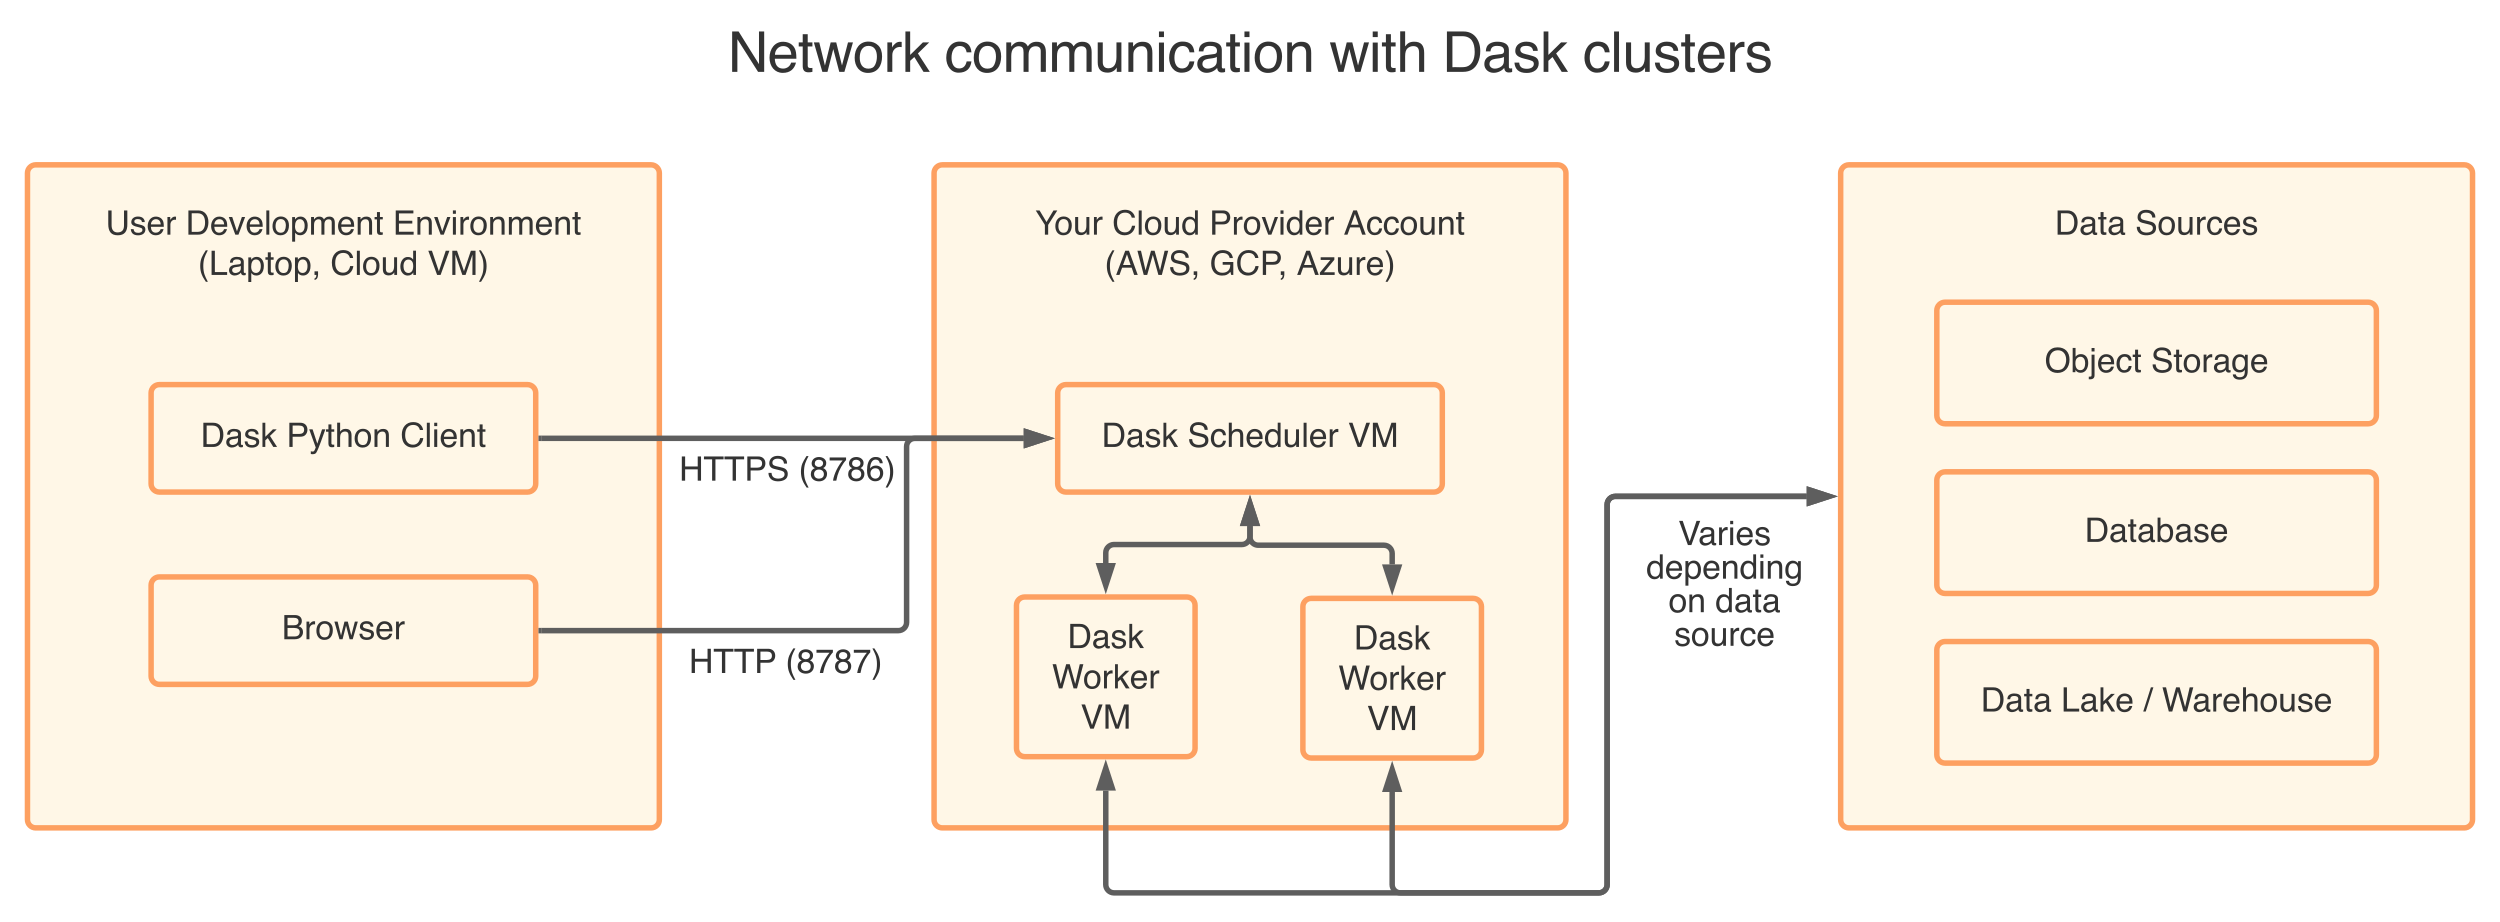 <svg xmlns="http://www.w3.org/2000/svg" xmlns:xlink="http://www.w3.org/1999/xlink" xmlns:lucid="lucid" width="1820" height="671"><g transform="translate(-1780 1280)" lucid:page-tab-id="0_0"><path d="M1696-1296h3456V64H1696z" fill="#fff"/><path d="M1800-1154c0-3.3 2.7-6 6-6h448c3.3 0 6 2.7 6 6v470.7c0 3.3-2.7 6-6 6h-448c-3.3 0-6-2.7-6-6z" stroke="#fda061" stroke-width="4" fill="#fff7e7"/><use xlink:href="#a" transform="matrix(1,0,0,1,1832,-1128) translate(24.776 18.823)"/><use xlink:href="#b" transform="matrix(1,0,0,1,1832,-1128) translate(83.178 18.823)"/><use xlink:href="#c" transform="matrix(1,0,0,1,1832,-1128) translate(233.998 18.823)"/><use xlink:href="#d" transform="matrix(1,0,0,1,1832,-1128) translate(92.022 48.156)"/><use xlink:href="#e" transform="matrix(1,0,0,1,1832,-1128) translate(188.511 48.156)"/><use xlink:href="#f" transform="matrix(1,0,0,1,1832,-1128) translate(259.171 48.156)"/><path d="M2460-1154c0-3.3 2.7-6 6-6h448c3.3 0 6 2.7 6 6v470.7c0 3.3-2.7 6-6 6h-448c-3.3 0-6-2.7-6-6z" stroke="#fda061" stroke-width="4" fill="#fff7e7"/><use xlink:href="#g" transform="matrix(1,0,0,1,2492,-1128) translate(41.51 18.823)"/><use xlink:href="#e" transform="matrix(1,0,0,1,2492,-1128) translate(97.692 18.823)"/><use xlink:href="#h" transform="matrix(1,0,0,1,2492,-1128) translate(168.352 18.823)"/><use xlink:href="#i" transform="matrix(1,0,0,1,2492,-1128) translate(266.165 18.823)"/><use xlink:href="#j" transform="matrix(1,0,0,1,2492,-1128) translate(92.046 48.156)"/><use xlink:href="#k" transform="matrix(1,0,0,1,2492,-1128) translate(168.554 48.156)"/><use xlink:href="#l" transform="matrix(1,0,0,1,2492,-1128) translate(231.957 48.156)"/><path d="M1890-994c0-3.3 2.7-6 6-6h268c3.3 0 6 2.7 6 6v66.22c0 3.3-2.7 6-6 6h-268c-3.3 0-6-2.7-6-6z" stroke="#fda061" stroke-width="4" fill="#fff7e7"/><use xlink:href="#m" transform="matrix(1,0,0,1,1895,-995) translate(31.063 40.385)"/><use xlink:href="#n" transform="matrix(1,0,0,1,1895,-995) translate(93.547 40.385)"/><use xlink:href="#o" transform="matrix(1,0,0,1,1895,-995) translate(176.441 40.385)"/><path d="M1890-854c0-3.3 2.7-6 6-6h268c3.3 0 6 2.7 6 6v66.22c0 3.3-2.7 6-6 6h-268c-3.3 0-6-2.7-6-6z" stroke="#fda061" stroke-width="4" fill="#fff7e7"/><use xlink:href="#p" transform="matrix(1,0,0,1,1895,-855) translate(90.175 40.385)"/><path d="M2550-994c0-3.3 2.7-6 6-6h268c3.3 0 6 2.7 6 6v66.22c0 3.3-2.7 6-6 6h-268c-3.3 0-6-2.7-6-6z" stroke="#fda061" stroke-width="4" fill="#fff7e7"/><use xlink:href="#m" transform="matrix(1,0,0,1,2555,-995) translate(26.993 40.385)"/><use xlink:href="#q" transform="matrix(1,0,0,1,2555,-995) translate(89.477 40.385)"/><use xlink:href="#r" transform="matrix(1,0,0,1,2555,-995) translate(206.34 40.385)"/><path d="M2520-839.38c0-3.32 2.7-6 6-6h118c3.3 0 6 2.68 6 6v104.22c0 3.3-2.7 6-6 6h-118c-3.3 0-6-2.7-6-6z" stroke="#fda061" stroke-width="4" fill="#fff7e7"/><use xlink:href="#s" transform="matrix(1,0,0,1,2525,-840.383) translate(32.154 32.198)"/><use xlink:href="#t" transform="matrix(1,0,0,1,2525,-840.383) translate(20.833 61.531)"/><use xlink:href="#r" transform="matrix(1,0,0,1,2525,-840.383) translate(41.667 90.864)"/><path d="M2728.5-838.38c0-3.32 2.7-6 6-6h118c3.3 0 6 2.68 6 6v104.22c0 3.3-2.7 6-6 6h-118c-3.3 0-6-2.7-6-6z" stroke="#fda061" stroke-width="4" fill="#fff7e7"/><use xlink:href="#s" transform="matrix(1,0,0,1,2733.5,-839.383) translate(32.154 32.198)"/><use xlink:href="#t" transform="matrix(1,0,0,1,2733.5,-839.383) translate(20.833 61.531)"/><use xlink:href="#r" transform="matrix(1,0,0,1,2733.5,-839.383) translate(41.667 90.864)"/><path d="M2174-960.9h351.26" stroke="#5e5e5e" stroke-width="4" fill="none"/><path d="M2174.05-958.9H2172v-4h2.05" fill="#5e5e5e"/><path d="M2541.53-960.9l-14.27 4.65v-9.28z" stroke="#5e5e5e" stroke-width="4" fill="#5e5e5e"/><use xlink:href="#u" transform="matrix(1,0,0,1,2274.421,-956.89) translate(0.01 26.823)"/><use xlink:href="#v" transform="matrix(1,0,0,1,2274.421,-956.89) translate(86.926 26.823)"/><path d="M3120-1154c0-3.3 2.7-6 6-6h448c3.3 0 6 2.7 6 6v470.7c0 3.3-2.7 6-6 6h-448c-3.3 0-6-2.7-6-6z" stroke="#fda061" stroke-width="4" fill="#fff7e7"/><use xlink:href="#w" transform="matrix(1,0,0,1,3152,-1128) translate(123.951 18.823)"/><use xlink:href="#x" transform="matrix(1,0,0,1,3152,-1128) translate(182.376 18.823)"/><path d="M2690-897.04v7.46c0 3.3-2.7 6-6 6h-93c-3.3 0-6 2.7-6 6v7.46" stroke="#5e5e5e" stroke-width="4" fill="none"/><path d="M2690-913.3l4.64 14.26h-9.28zM2585-853.86l-4.64-14.26h9.28z" stroke="#5e5e5e" stroke-width="4" fill="#5e5e5e"/><path d="M2690-897.04v7.96c0 3.3 2.7 6 6 6h91.5c3.3 0 6 2.7 6 6v7.96" stroke="#5e5e5e" stroke-width="4" fill="none"/><path d="M2690-913.3l4.64 14.26h-9.28zM2793.5-852.86l-4.64-14.26h9.28z" stroke="#5e5e5e" stroke-width="4" fill="#5e5e5e"/><path d="M3190-1054c0-3.3 2.7-6 6-6h308c3.3 0 6 2.7 6 6v76.5c0 3.33-2.7 6-6 6h-308c-3.3 0-6-2.67-6-6z" stroke="#fda061" stroke-width="4" fill="#fff7e7"/><g><use xlink:href="#y" transform="matrix(1,0,0,1,3195,-1055) translate(73.473 45.979)"/><use xlink:href="#z" transform="matrix(1,0,0,1,3195,-1055) translate(150.912 45.979)"/></g><path d="M3190-930.5c0-3.3 2.7-6 6-6h308c3.3 0 6 2.7 6 6v76.53c0 3.3-2.7 6-6 6h-308c-3.3 0-6-2.7-6-6z" stroke="#fda061" stroke-width="4" fill="#fff7e7"/><g><use xlink:href="#A" transform="matrix(1,0,0,1,3195,-931.486) translate(102.68 45.979)"/></g><path d="M3190-806.97c0-3.32 2.7-6 6-6h308c3.3 0 6 2.68 6 6v76.5c0 3.33-2.7 6-6 6h-308c-3.3 0-6-2.67-6-6z" stroke="#fda061" stroke-width="4" fill="#fff7e7"/><g><use xlink:href="#w" transform="matrix(1,0,0,1,3195,-807.972) translate(27.043 45.979)"/><use xlink:href="#B" transform="matrix(1,0,0,1,3195,-807.972) translate(85.468 45.979)"/><use xlink:href="#C" transform="matrix(1,0,0,1,3195,-807.972) translate(145.266 45.979)"/><use xlink:href="#D" transform="matrix(1,0,0,1,3195,-807.972) translate(158.849 45.979)"/></g><path d="M2793.5-703.42V-636c0 3.3 2.7 6 6 6H2944c3.3 0 6-2.7 6-6v-276.65c0-3.32 2.7-6 6-6h139.26" stroke="#5e5e5e" stroke-width="4" fill="none"/><path d="M2793.5-719.7l4.64 14.28h-9.28zM3111.53-918.65l-14.27 4.63v-9.27z" stroke="#5e5e5e" stroke-width="4" fill="#5e5e5e"/><path d="M2585-704.42V-636c0 3.3 2.7 6 6 6h353c3.3 0 6-2.7 6-6v-276.65c0-3.32 2.7-6 6-6h139.26" stroke="#5e5e5e" stroke-width="4" fill="none"/><path d="M2585-720.7l4.64 14.28h-9.28zM3111.53-918.65l-14.27 4.63v-9.27z" stroke="#5e5e5e" stroke-width="4" fill="#5e5e5e"/><g><use xlink:href="#E" transform="matrix(1,0,0,1,2978.388,-910.019) translate(23.357 26.823)"/><use xlink:href="#F" transform="matrix(1,0,0,1,2978.388,-910.019) translate(0.005 51.267)"/><use xlink:href="#G" transform="matrix(1,0,0,1,2978.388,-910.019) translate(16.321 75.712)"/><use xlink:href="#H" transform="matrix(1,0,0,1,2978.388,-910.019) translate(50.302 75.712)"/><use xlink:href="#I" transform="matrix(1,0,0,1,2978.388,-910.019) translate(20.415 100.156)"/></g><path d="M2174-820.9h260c3.3 0 6-2.68 6-6v-128c0-3.3 2.7-6 6-6h79.26" stroke="#5e5e5e" stroke-width="4" fill="none"/><path d="M2174.05-818.9H2172v-4h2.05" fill="#5e5e5e"/><path d="M2541.53-960.9l-14.27 4.65v-9.28z" stroke="#5e5e5e" stroke-width="4" fill="#5e5e5e"/><g><use xlink:href="#J" transform="matrix(1,0,0,1,2281.579,-816.89) translate(0 26.823)"/><use xlink:href="#K" transform="matrix(1,0,0,1,2281.579,-816.89) translate(70.182 26.823)"/></g><path d="M2170-1260h1040v43H2170z" fill="none"/><g><use xlink:href="#L" transform="matrix(1,0,0,1,2170,-1260) translate(139.883 32.301)"/><use xlink:href="#M" transform="matrix(1,0,0,1,2170,-1260) translate(297.695 32.301)"/><use xlink:href="#N" transform="matrix(1,0,0,1,2170,-1260) translate(577.812 32.301)"/><use xlink:href="#O" transform="matrix(1,0,0,1,2170,-1260) translate(660.059 32.301)"/><use xlink:href="#P" transform="matrix(1,0,0,1,2170,-1260) translate(762.305 32.301)"/></g><defs><path fill="#333" d="M748 39c-412 0-578-236-578-683v-825h202v908c-2 251 119 429 360 426 269-3 393-145 393-426v-908h202v825c9 448-167 683-579 683" id="Q"/><path fill="#333" d="M950-310C950-90 770 41 511 41 221 41 85-95 66-336h173c13 164 105 225 281 225 123 0 252-52 252-178 0-46-19-84-61-105C509-495 96-473 96-759c0-214 177-340 404-340 161 0 278 47 349 142 45 60 66 125 65 194H744c-14-127-103-182-258-182-117 0-207 42-207 142 0 138 182 153 306 185 129 33 216 62 260 91 70 46 105 118 105 217" id="R"/><path fill="#333" d="M72-515c0-322 196-589 506-580 249 7 421 153 456 381 8 50 16 128 16 236H265c7 205 90 360 300 360 149 0 260-94 293-218h177C980-110 828 40 550 38 263 36 72-198 72-515zm793-106c-14-192-107-317-298-317-170 0-296 146-297 317h595" id="S"/><path fill="#333" d="M658-900c-204-40-340 108-341 284V0H137v-1071h171v185c14-36 48-81 103-132 70-65 141-88 247-72v190" id="T"/><g id="a"><use transform="matrix(0.012,0,0,0.012,0,0)" xlink:href="#Q"/><use transform="matrix(0.012,0,0,0.012,17.653,0)" xlink:href="#R"/><use transform="matrix(0.012,0,0,0.012,29.875,0)" xlink:href="#S"/><use transform="matrix(0.012,0,0,0.012,43.47,0)" xlink:href="#T"/></g><path fill="#333" d="M1176-723c0-345-120-575-458-575H365v1128c170-7 386 21 521-21 193-60 290-272 290-532zm-416-746c392-7 619 308 619 712 0 156-29 297-88 423C1188-111 1010 0 758 0H165v-1469h595" id="U"/><path fill="#333" d="M220-1071l286 872 299-872h197L598 0H406L11-1071h209" id="V"/><path fill="#333" d="M137-1469h180V0H137v-1469" id="W"/><path fill="#333" d="M244-515c0 218 91 399 313 399 119 0 201-46 245-136s67-190 67-301c0-232-95-392-310-392-227 0-315 207-315 430zm-185 3c0-336 184-592 505-590 138 0 255 46 350 138s143 227 143 406c-2 340-165 597-517 597C235 39 59-196 59-512" id="X"/><path fill="#333" d="M291-498c0 216 95 377 293 377 84 0 154-35 210-105s83-176 83-316c0-220-94-397-293-397-211 0-293 199-293 441zM608 36c-158 0-231-55-310-156v547H118v-1493h175v142c73-100 175-173 332-173 270 0 436 232 436 538 0 233-61 400-183 500-77 63-167 95-270 95" id="Y"/><path fill="#333" d="M760-699c2-157-38-234-179-234-68 0-129 26-185 79s-84 148-84 286V0H132v-1071h178v152c81-104 164-176 318-176 149 0 234 60 286 169 71-102 167-169 323-169 231 0 336 136 336 382V0h-187v-744c4-132-69-187-184-187-165 0-259 113-259 308V0H760v-699" id="Z"/><path fill="#333" d="M822-675c3-155-60-259-203-258-121 1-174 31-235 101-66 75-72 130-72 271V0H132v-1071h171v152c88-108 179-176 350-176 251 0 352 138 352 408V0H822v-675" id="aa"/><path fill="#333" d="M384 17c-161 3-216-85-216-232v-709H23v-147h145v-299h182v299h171v147H350v699c3 66 34 88 108 86 22 0 40-1 63-3V0c-41 12-84 16-137 17" id="ab"/><g id="b"><use transform="matrix(0.012,0,0,0.012,0,0)" xlink:href="#U"/><use transform="matrix(0.012,0,0,0.012,17.653,0)" xlink:href="#S"/><use transform="matrix(0.012,0,0,0.012,31.248,0)" xlink:href="#V"/><use transform="matrix(0.012,0,0,0.012,43.47,0)" xlink:href="#S"/><use transform="matrix(0.012,0,0,0.012,57.065,0)" xlink:href="#W"/><use transform="matrix(0.012,0,0,0.012,62.496,0)" xlink:href="#X"/><use transform="matrix(0.012,0,0,0.012,76.09,0)" xlink:href="#Y"/><use transform="matrix(0.012,0,0,0.012,89.685,0)" xlink:href="#Z"/><use transform="matrix(0.012,0,0,0.012,110.048,0)" xlink:href="#S"/><use transform="matrix(0.012,0,0,0.012,123.643,0)" xlink:href="#aa"/><use transform="matrix(0.012,0,0,0.012,137.237,0)" xlink:href="#ab"/></g><path fill="#333" d="M175-1469h1071v180H369v446h811v170H369v498h892V0H175v-1469" id="ac"/><path fill="#333" d="M132-1066h183V0H132v-1066zm0-403h183v204H132v-204" id="ad"/><g id="c"><use transform="matrix(0.012,0,0,0.012,0,0)" xlink:href="#ac"/><use transform="matrix(0.012,0,0,0.012,16.304,0)" xlink:href="#aa"/><use transform="matrix(0.012,0,0,0.012,29.899,0)" xlink:href="#V"/><use transform="matrix(0.012,0,0,0.012,42.121,0)" xlink:href="#ad"/><use transform="matrix(0.012,0,0,0.012,47.552,0)" xlink:href="#T"/><use transform="matrix(0.012,0,0,0.012,55.692,0)" xlink:href="#X"/><use transform="matrix(0.012,0,0,0.012,69.287,0)" xlink:href="#aa"/><use transform="matrix(0.012,0,0,0.012,82.882,0)" xlink:href="#Z"/><use transform="matrix(0.012,0,0,0.012,103.244,0)" xlink:href="#S"/><use transform="matrix(0.012,0,0,0.012,116.839,0)" xlink:href="#aa"/><use transform="matrix(0.012,0,0,0.012,130.434,0)" xlink:href="#ab"/></g><path fill="#333" d="M606-1493c-105 203-173 353-204 449-97 295-94 743 10 1036 35 98 99 241 197 426H488C326 154 323 180 231-44c-115-281-116-728 4-1009 41-97 121-245 246-440h125" id="ae"/><path fill="#333" d="M156-1469h199v1294h744V0H156v-1469" id="af"/><path fill="#333" d="M270-285c-2 103 92 169 192 168 63 0 125-15 184-44 100-49 150-128 150-239v-145c-152 105-522 2-526 260zM420 36C232 36 82-98 82-281c0-208 149-308 337-332l287-36c67-11 96-43 95-121-2-136-107-175-253-175-153 0-228 59-243 201H137c3-132 47-224 129-276s177-77 286-77c228 1 424 76 424 296v617c1 41 13 63 60 62 20 0 40-3 59-6V5c-54 15-62 18-124 18-104 0-155-62-166-165C735-50 584 36 420 36" id="ag"/><path fill="#333" d="M170 209c74-6 122-117 109-209H170v-218h214c8 246 10 490-214 522v-95" id="ah"/><g id="d"><use transform="matrix(0.012,0,0,0.012,0,0)" xlink:href="#ae"/><use transform="matrix(0.012,0,0,0.012,8.14,0)" xlink:href="#af"/><use transform="matrix(0.012,0,0,0.012,21.735,0)" xlink:href="#ag"/><use transform="matrix(0.012,0,0,0.012,35.33,0)" xlink:href="#Y"/><use transform="matrix(0.012,0,0,0.012,48.925,0)" xlink:href="#ab"/><use transform="matrix(0.012,0,0,0.012,55.716,0)" xlink:href="#X"/><use transform="matrix(0.012,0,0,0.012,69.311,0)" xlink:href="#Y"/><use transform="matrix(0.012,0,0,0.012,82.906,0)" xlink:href="#ah"/></g><path fill="#333" d="M90-750c0-432 262-759 685-759 186 0 330 49 433 147s160 209 171 334h-194c-46-188-171-308-408-308-145 0-262 50-351 152S293-926 293-716c-1 328 153 579 480 579 245 0 385-172 426-403h194c-34 330-282 578-644 578-171 0-314-52-430-155C166-254 90-465 90-750" id="ai"/><path fill="#333" d="M485 29C245 27 128-95 128-343v-728h184v711c-2 146 66 231 205 230 214 0 293-171 293-415v-526h180V0H820l2-158C763-50 638 31 485 29" id="aj"/><path fill="#333" d="M246-523c3 217 86 404 307 404 83 0 148-38 205-107 102-122 107-495-2-610-59-62-124-97-205-97-207 0-308 174-305 410zm271-567c162 5 234 53 315 157v-541h173V0H843v-149C769-32 670 38 497 38c-119 0-223-50-310-150S56-346 56-513c0-294 162-587 461-577" id="ak"/><g id="e"><use transform="matrix(0.012,0,0,0.012,0,0)" xlink:href="#ai"/><use transform="matrix(0.012,0,0,0.012,17.653,0)" xlink:href="#W"/><use transform="matrix(0.012,0,0,0.012,23.084,0)" xlink:href="#X"/><use transform="matrix(0.012,0,0,0.012,36.679,0)" xlink:href="#aj"/><use transform="matrix(0.012,0,0,0.012,50.273,0)" xlink:href="#ak"/></g><path fill="#333" d="M272-1469L694-218l417-1251h223L798 0H587L52-1469h220" id="al"/><path fill="#333" d="M336-1239c7 407 5 824 5 1239H151v-1469h285L858-227l419-1242h282V0h-189c0-417-1-824 4-1239L955 0H758" id="am"/><path fill="#333" d="M71 418C177 211 245 61 276-34c96-291 92-743-11-1033-35-98-99-241-197-426h121c166 277 166 243 257 462 118 286 114 726-5 1010-41 99-121 246-245 439H71" id="an"/><g id="f"><use transform="matrix(0.012,0,0,0.012,0,0)" xlink:href="#al"/><use transform="matrix(0.012,0,0,0.012,16.304,0)" xlink:href="#am"/><use transform="matrix(0.012,0,0,0.012,36.667,0)" xlink:href="#an"/></g><path fill="#333" d="M42-1469h232l422 706 422-706h233L796-592V0H597v-592" id="ao"/><g id="g"><use transform="matrix(0.012,0,0,0.012,0,0)" xlink:href="#ao"/><use transform="matrix(0.012,0,0,0.012,14.06,0)" xlink:href="#X"/><use transform="matrix(0.012,0,0,0.012,27.655,0)" xlink:href="#aj"/><use transform="matrix(0.012,0,0,0.012,41.25,0)" xlink:href="#T"/></g><path fill="#333" d="M836-1469c259-2 436 158 436 421 0 115-36 215-107 300S984-621 836-621H374V0H175v-1469h661zm235 422c-2-178-108-251-301-251H374v509h396c180-3 304-67 301-258" id="ap"/><g id="h"><use transform="matrix(0.012,0,0,0.012,0,0)" xlink:href="#ap"/><use transform="matrix(0.012,0,0,0.012,16.304,0)" xlink:href="#T"/><use transform="matrix(0.012,0,0,0.012,24.444,0)" xlink:href="#X"/><use transform="matrix(0.012,0,0,0.012,38.039,0)" xlink:href="#V"/><use transform="matrix(0.012,0,0,0.012,50.262,0)" xlink:href="#ad"/><use transform="matrix(0.012,0,0,0.012,55.692,0)" xlink:href="#ak"/><use transform="matrix(0.012,0,0,0.012,69.287,0)" xlink:href="#S"/><use transform="matrix(0.012,0,0,0.012,82.882,0)" xlink:href="#T"/></g><path fill="#333" d="M910-602l-223-649-237 649h460zm-327-867h225L1341 0h-218L974-440H393L234 0H30" id="aq"/><path fill="#333" d="M59-506c0-339 178-596 486-596 267 0 407 125 431 391H801c-25-134-90-230-256-230-206 0-297 206-294 437 3 201 80 384 282 381 164-3 237-113 268-256h175C943-117 793 26 519 31 234 37 59-217 59-506" id="ar"/><g id="i"><use transform="matrix(0.012,0,0,0.012,0,0)" xlink:href="#aq"/><use transform="matrix(0.012,0,0,0.012,16.304,0)" xlink:href="#ar"/><use transform="matrix(0.012,0,0,0.012,28.526,0)" xlink:href="#ar"/><use transform="matrix(0.012,0,0,0.012,40.749,0)" xlink:href="#X"/><use transform="matrix(0.012,0,0,0.012,54.344,0)" xlink:href="#aj"/><use transform="matrix(0.012,0,0,0.012,67.938,0)" xlink:href="#aa"/><use transform="matrix(0.012,0,0,0.012,81.533,0)" xlink:href="#ab"/></g><path fill="#333" d="M253-1469L530-274l332-1195h216l332 1195 277-1195h218L1519 0h-209L971-1218 630 0H421L37-1469h216" id="as"/><path fill="#333" d="M667-1334c-199-5-330 85-330 246 0 72 30 125 90 158 143 78 567 114 703 220 91 71 140 168 140 299 0 163-61 276-178 349C863 81 435 79 251-97 151-193 97-315 99-474h187c13 241 154 346 408 349 193 3 382-84 382-254 0-80-25-137-75-171-153-103-568-130-713-229-92-63-140-153-140-275 0-283 218-458 525-452 305 6 565 145 554 468h-187c-24-211-142-290-373-296" id="at"/><g id="j"><use transform="matrix(0.012,0,0,0.012,0,0)" xlink:href="#ae"/><use transform="matrix(0.012,0,0,0.012,8.14,0)" xlink:href="#aq"/><use transform="matrix(0.012,0,0,0.012,23.549,0)" xlink:href="#as"/><use transform="matrix(0.012,0,0,0.012,46.621,0)" xlink:href="#at"/><use transform="matrix(0.012,0,0,0.012,62.925,0)" xlink:href="#ah"/></g><path fill="#333" d="M99-712c0-448 262-797 692-795 355 2 577 168 626 483h-197c-43-206-194-308-434-308-136 0-251 51-344 153S303-925 303-723c0 341 139 598 490 591 289-7 468-171 463-489H796v-165h645V0h-128l-48-189C1126-33 1017 39 753 39c-174 0-328-52-449-169C163-267 99-465 99-712" id="au"/><g id="k"><use transform="matrix(0.012,0,0,0.012,0,0)" xlink:href="#au"/><use transform="matrix(0.012,0,0,0.012,19.014,0)" xlink:href="#ai"/><use transform="matrix(0.012,0,0,0.012,36.667,0)" xlink:href="#ap"/><use transform="matrix(0.012,0,0,0.012,49.82,0)" xlink:href="#ah"/></g><path fill="#333" d="M52-142l635-768H99v-161h830v147L298-161h650V0H52v-142" id="av"/><g id="l"><use transform="matrix(0.012,0,0,0.012,0,0)" xlink:href="#aq"/><use transform="matrix(0.012,0,0,0.012,16.304,0)" xlink:href="#av"/><use transform="matrix(0.012,0,0,0.012,28.526,0)" xlink:href="#aj"/><use transform="matrix(0.012,0,0,0.012,42.121,0)" xlink:href="#T"/><use transform="matrix(0.012,0,0,0.012,50.262,0)" xlink:href="#S"/><use transform="matrix(0.012,0,0,0.012,63.856,0)" xlink:href="#an"/></g><path fill="#333" d="M128-1469h173v853l462-455h230L583-670 1016 0H786L452-540 301-402V0H128v-1469" id="aw"/><g id="m"><use transform="matrix(0.012,0,0,0.012,0,0)" xlink:href="#U"/><use transform="matrix(0.012,0,0,0.012,17.653,0)" xlink:href="#ag"/><use transform="matrix(0.012,0,0,0.012,31.248,0)" xlink:href="#R"/><use transform="matrix(0.012,0,0,0.012,43.47,0)" xlink:href="#aw"/></g><path fill="#333" d="M118 261c61 19 128 30 178 3 48-41 38-37 76-123 21-49 36-86 45-110L21-1071h204l287 872 289-872h199C880-753 597 118 447 349c-40 62-116 90-220 90-54 0-66-3-109-14V261" id="ax"/><path fill="#333" d="M820-675c3-178-52-261-214-261-75 0-142 26-203 77s-91 148-91 291V0H132v-1474h180v548c86-111 160-171 332-171 253 0 361 140 361 410V0H820v-675" id="ay"/><g id="n"><use transform="matrix(0.012,0,0,0.012,0,0)" xlink:href="#ap"/><use transform="matrix(0.012,0,0,0.012,16.304,0)" xlink:href="#ax"/><use transform="matrix(0.012,0,0,0.012,28.526,0)" xlink:href="#ab"/><use transform="matrix(0.012,0,0,0.012,35.318,0)" xlink:href="#ay"/><use transform="matrix(0.012,0,0,0.012,48.913,0)" xlink:href="#X"/><use transform="matrix(0.012,0,0,0.012,62.508,0)" xlink:href="#aa"/></g><g id="o"><use transform="matrix(0.012,0,0,0.012,0,0)" xlink:href="#ai"/><use transform="matrix(0.012,0,0,0.012,17.653,0)" xlink:href="#W"/><use transform="matrix(0.012,0,0,0.012,23.084,0)" xlink:href="#ad"/><use transform="matrix(0.012,0,0,0.012,28.515,0)" xlink:href="#S"/><use transform="matrix(0.012,0,0,0.012,42.109,0)" xlink:href="#aa"/><use transform="matrix(0.012,0,0,0.012,55.704,0)" xlink:href="#ab"/></g><path fill="#333" d="M1014-1081c0-171-118-222-313-222H346v455h362c188 3 306-62 306-233zm71 643c3-178-143-249-344-249H346v517h429c188 2 307-89 310-268zm-69-353c168 58 268 159 268 362 0 95-30 180-89 257C1106-57 965 0 772 0H151v-1469h631c256-3 431 123 431 364 0 158-77 258-197 314" id="az"/><path fill="#333" d="M215-1071l206 844 209-844h202l210 839 219-839h180L1130 0H943L725-829 514 0H327L18-1071h197" id="aA"/><g id="p"><use transform="matrix(0.012,0,0,0.012,0,0)" xlink:href="#az"/><use transform="matrix(0.012,0,0,0.012,16.304,0)" xlink:href="#T"/><use transform="matrix(0.012,0,0,0.012,24.444,0)" xlink:href="#X"/><use transform="matrix(0.012,0,0,0.012,38.039,0)" xlink:href="#aA"/><use transform="matrix(0.012,0,0,0.012,55.692,0)" xlink:href="#R"/><use transform="matrix(0.012,0,0,0.012,67.914,0)" xlink:href="#S"/><use transform="matrix(0.012,0,0,0.012,81.509,0)" xlink:href="#T"/></g><g id="q"><use transform="matrix(0.012,0,0,0.012,0,0)" xlink:href="#at"/><use transform="matrix(0.012,0,0,0.012,16.304,0)" xlink:href="#ar"/><use transform="matrix(0.012,0,0,0.012,28.526,0)" xlink:href="#ay"/><use transform="matrix(0.012,0,0,0.012,42.121,0)" xlink:href="#S"/><use transform="matrix(0.012,0,0,0.012,55.716,0)" xlink:href="#ak"/><use transform="matrix(0.012,0,0,0.012,69.311,0)" xlink:href="#aj"/><use transform="matrix(0.012,0,0,0.012,82.906,0)" xlink:href="#W"/><use transform="matrix(0.012,0,0,0.012,88.337,0)" xlink:href="#S"/><use transform="matrix(0.012,0,0,0.012,101.931,0)" xlink:href="#T"/></g><g id="r"><use transform="matrix(0.012,0,0,0.012,0,0)" xlink:href="#al"/><use transform="matrix(0.012,0,0,0.012,16.304,0)" xlink:href="#am"/></g><g id="s"><use transform="matrix(0.012,0,0,0.012,0,0)" xlink:href="#U"/><use transform="matrix(0.012,0,0,0.012,17.653,0)" xlink:href="#ag"/><use transform="matrix(0.012,0,0,0.012,31.248,0)" xlink:href="#R"/><use transform="matrix(0.012,0,0,0.012,43.47,0)" xlink:href="#aw"/></g><g id="t"><use transform="matrix(0.012,0,0,0.012,0,0)" xlink:href="#as"/><use transform="matrix(0.012,0,0,0.012,22.642,0)" xlink:href="#X"/><use transform="matrix(0.012,0,0,0.012,36.237,0)" xlink:href="#T"/><use transform="matrix(0.012,0,0,0.012,44.377,0)" xlink:href="#aw"/><use transform="matrix(0.012,0,0,0.012,56.599,0)" xlink:href="#S"/><use transform="matrix(0.012,0,0,0.012,70.194,0)" xlink:href="#T"/></g><path fill="#333" d="M161-1469h201v607h764v-607h201V0h-201v-687H362V0H161v-1469" id="aB"/><path fill="#333" d="M1225-1469v175H730V0H528v-1294H33v-175h1192" id="aC"/><g id="u"><use transform="matrix(0.012,0,0,0.012,0,0)" xlink:href="#aB"/><use transform="matrix(0.012,0,0,0.012,17.653,0)" xlink:href="#aC"/><use transform="matrix(0.012,0,0,0.012,32.585,0)" xlink:href="#aC"/><use transform="matrix(0.012,0,0,0.012,47.516,0)" xlink:href="#ap"/><use transform="matrix(0.012,0,0,0.012,63.821,0)" xlink:href="#at"/></g><path fill="#333" d="M557-832c145 0 253-94 253-225 0-125-108-214-259-214-156 0-242 89-246 224-5 134 122 215 252 215zm11 709c167-4 290-94 290-269 0-182-127-283-303-283-169 0-296 106-292 277 4 165 117 279 305 275zM312-763c-117-46-196-137-196-283 0-231 188-390 445-390 243 0 440 148 440 362 0 162-68 247-186 309 141 59 235 173 235 354-1 264-199 452-486 452C290 41 59-118 66-402c5-189 99-303 246-361" id="aD"/><path fill="#333" d="M1071-1408v157c-204 213-425 605-518 932-19 66-44 172-75 319H279c61-429 332-939 588-1227H75v-181h996" id="aE"/><path fill="#333" d="M263-741c72-106 182-176 348-176 120 0 225 38 314 115s134 191 134 343c0 130-42 245-127 345S727 37 570 37c-134 0-250-51-347-153S77-388 77-629c0-178 22-329 65-453 83-237 236-356 457-356 160 0 272 41 335 124s94 169 94 257H850c-22-138-101-222-248-223-101 0-181 47-240 140s-92 226-99 399zm323 618c265 0 355-330 220-531-44-65-118-99-229-99-167 0-291 120-291 309 0 179 116 321 300 321" id="aF"/><g id="v"><use transform="matrix(0.012,0,0,0.012,0,0)" xlink:href="#ae"/><use transform="matrix(0.012,0,0,0.012,8.14,0)" xlink:href="#aD"/><use transform="matrix(0.012,0,0,0.012,21.735,0)" xlink:href="#aE"/><use transform="matrix(0.012,0,0,0.012,35.33,0)" xlink:href="#aD"/><use transform="matrix(0.012,0,0,0.012,48.925,0)" xlink:href="#aF"/><use transform="matrix(0.012,0,0,0.012,62.52,0)" xlink:href="#an"/></g><g id="w"><use transform="matrix(0.012,0,0,0.012,0,0)" xlink:href="#U"/><use transform="matrix(0.012,0,0,0.012,17.653,0)" xlink:href="#ag"/><use transform="matrix(0.012,0,0,0.012,31.248,0)" xlink:href="#ab"/><use transform="matrix(0.012,0,0,0.012,38.039,0)" xlink:href="#ag"/></g><g id="x"><use transform="matrix(0.012,0,0,0.012,0,0)" xlink:href="#at"/><use transform="matrix(0.012,0,0,0.012,16.304,0)" xlink:href="#X"/><use transform="matrix(0.012,0,0,0.012,29.899,0)" xlink:href="#aj"/><use transform="matrix(0.012,0,0,0.012,43.494,0)" xlink:href="#T"/><use transform="matrix(0.012,0,0,0.012,51.634,0)" xlink:href="#ar"/><use transform="matrix(0.012,0,0,0.012,63.856,0)" xlink:href="#S"/><use transform="matrix(0.012,0,0,0.012,77.451,0)" xlink:href="#R"/></g><path fill="#333" d="M790-1509c458 0 722 290 722 749S1236 43 786 43c-226 0-404-75-533-224C33-434 25-958 228-1237c130-179 314-272 562-272zm12 177c-333 5-516 249-516 618 0 163 42 300 124 412s215 167 400 167c175 0 302-63 380-189s118-270 118-433c0-328-186-580-506-575" id="aG"/><path fill="#333" d="M597 34c-159-3-237-65-313-171V0H118v-1474h175v533c69-91 173-158 319-158 293 0 449 219 449 543 0 312-161 595-464 590zm-11-159c213-2 291-196 291-422 0-205-87-393-286-391-82 0-153 30-215 91s-93 161-93 300c0 243 87 424 303 422" id="aH"/><path fill="#333" d="M312-1261H132v-208h180v208zm0 1420c10 224-127 289-350 268V271c151-15 170 14 170-131v-1206h180V159" id="aI"/><g id="y"><use transform="matrix(0.012,0,0,0.012,0,0)" xlink:href="#aG"/><use transform="matrix(0.012,0,0,0.012,19.014,0)" xlink:href="#aH"/><use transform="matrix(0.012,0,0,0.012,32.609,0)" xlink:href="#aI"/><use transform="matrix(0.012,0,0,0.012,38.039,0)" xlink:href="#S"/><use transform="matrix(0.012,0,0,0.012,51.634,0)" xlink:href="#ar"/><use transform="matrix(0.012,0,0,0.012,63.856,0)" xlink:href="#ab"/></g><path fill="#333" d="M510-1090c152 0 252 65 324 164v-135h166v974c6 354-149 540-483 540-229 0-410-101-423-320h183c22 122 99 171 244 171 138 0 228-49 271-146 25-57 37-160 35-307C754-43 671 12 496 13c-116 0-217-41-304-123S61-329 61-519c0-179 43-319 131-420s194-151 318-151zm324 550c0-231-93-386-291-391-213-6-297 183-297 427 0 212 83 363 271 370 209 8 317-180 317-406" id="aJ"/><g id="z"><use transform="matrix(0.012,0,0,0.012,0,0)" xlink:href="#at"/><use transform="matrix(0.012,0,0,0.012,16.304,0)" xlink:href="#ab"/><use transform="matrix(0.012,0,0,0.012,23.096,0)" xlink:href="#X"/><use transform="matrix(0.012,0,0,0.012,36.691,0)" xlink:href="#T"/><use transform="matrix(0.012,0,0,0.012,44.831,0)" xlink:href="#ag"/><use transform="matrix(0.012,0,0,0.012,58.426,0)" xlink:href="#aJ"/><use transform="matrix(0.012,0,0,0.012,72.02,0)" xlink:href="#S"/></g><g id="A"><use transform="matrix(0.012,0,0,0.012,0,0)" xlink:href="#U"/><use transform="matrix(0.012,0,0,0.012,17.653,0)" xlink:href="#ag"/><use transform="matrix(0.012,0,0,0.012,31.248,0)" xlink:href="#ab"/><use transform="matrix(0.012,0,0,0.012,38.039,0)" xlink:href="#ag"/><use transform="matrix(0.012,0,0,0.012,51.634,0)" xlink:href="#aH"/><use transform="matrix(0.012,0,0,0.012,65.229,0)" xlink:href="#ag"/><use transform="matrix(0.012,0,0,0.012,78.824,0)" xlink:href="#R"/><use transform="matrix(0.012,0,0,0.012,91.046,0)" xlink:href="#S"/></g><g id="B"><use transform="matrix(0.012,0,0,0.012,0,0)" xlink:href="#af"/><use transform="matrix(0.012,0,0,0.012,13.595,0)" xlink:href="#ag"/><use transform="matrix(0.012,0,0,0.012,27.19,0)" xlink:href="#aw"/><use transform="matrix(0.012,0,0,0.012,39.412,0)" xlink:href="#S"/></g><path fill="#333" d="M466-1469h152L152 0H0" id="aK"/><use transform="matrix(0.012,0,0,0.012,0,0)" xlink:href="#aK" id="C"/><g id="D"><use transform="matrix(0.012,0,0,0.012,0,0)" xlink:href="#as"/><use transform="matrix(0.012,0,0,0.012,22.177,0)" xlink:href="#ag"/><use transform="matrix(0.012,0,0,0.012,35.771,0)" xlink:href="#T"/><use transform="matrix(0.012,0,0,0.012,43.912,0)" xlink:href="#S"/><use transform="matrix(0.012,0,0,0.012,57.507,0)" xlink:href="#ay"/><use transform="matrix(0.012,0,0,0.012,71.101,0)" xlink:href="#X"/><use transform="matrix(0.012,0,0,0.012,84.696,0)" xlink:href="#aj"/><use transform="matrix(0.012,0,0,0.012,98.291,0)" xlink:href="#R"/><use transform="matrix(0.012,0,0,0.012,110.513,0)" xlink:href="#S"/></g><g id="E"><use transform="matrix(0.012,0,0,0.012,0,0)" xlink:href="#al"/><use transform="matrix(0.012,0,0,0.012,14.502,0)" xlink:href="#ag"/><use transform="matrix(0.012,0,0,0.012,28.097,0)" xlink:href="#T"/><use transform="matrix(0.012,0,0,0.012,36.237,0)" xlink:href="#ad"/><use transform="matrix(0.012,0,0,0.012,41.668,0)" xlink:href="#S"/><use transform="matrix(0.012,0,0,0.012,55.263,0)" xlink:href="#R"/></g><g id="F"><use transform="matrix(0.012,0,0,0.012,0,0)" xlink:href="#ak"/><use transform="matrix(0.012,0,0,0.012,13.595,0)" xlink:href="#S"/><use transform="matrix(0.012,0,0,0.012,27.19,0)" xlink:href="#Y"/><use transform="matrix(0.012,0,0,0.012,40.785,0)" xlink:href="#S"/><use transform="matrix(0.012,0,0,0.012,54.379,0)" xlink:href="#aa"/><use transform="matrix(0.012,0,0,0.012,67.974,0)" xlink:href="#ak"/><use transform="matrix(0.012,0,0,0.012,81.569,0)" xlink:href="#ad"/><use transform="matrix(0.012,0,0,0.012,87,0)" xlink:href="#aa"/><use transform="matrix(0.012,0,0,0.012,100.595,0)" xlink:href="#aJ"/></g><g id="G"><use transform="matrix(0.012,0,0,0.012,0,0)" xlink:href="#X"/><use transform="matrix(0.012,0,0,0.012,13.595,0)" xlink:href="#aa"/></g><g id="H"><use transform="matrix(0.012,0,0,0.012,0,0)" xlink:href="#ak"/><use transform="matrix(0.012,0,0,0.012,13.595,0)" xlink:href="#ag"/><use transform="matrix(0.012,0,0,0.012,27.19,0)" xlink:href="#ab"/><use transform="matrix(0.012,0,0,0.012,33.981,0)" xlink:href="#ag"/></g><g id="I"><use transform="matrix(0.012,0,0,0.012,0,0)" xlink:href="#R"/><use transform="matrix(0.012,0,0,0.012,12.222,0)" xlink:href="#X"/><use transform="matrix(0.012,0,0,0.012,25.817,0)" xlink:href="#aj"/><use transform="matrix(0.012,0,0,0.012,39.412,0)" xlink:href="#T"/><use transform="matrix(0.012,0,0,0.012,47.552,0)" xlink:href="#ar"/><use transform="matrix(0.012,0,0,0.012,59.774,0)" xlink:href="#S"/></g><g id="J"><use transform="matrix(0.012,0,0,0.012,0,0)" xlink:href="#aB"/><use transform="matrix(0.012,0,0,0.012,17.653,0)" xlink:href="#aC"/><use transform="matrix(0.012,0,0,0.012,32.585,0)" xlink:href="#aC"/><use transform="matrix(0.012,0,0,0.012,47.516,0)" xlink:href="#ap"/></g><g id="K"><use transform="matrix(0.012,0,0,0.012,0,0)" xlink:href="#ae"/><use transform="matrix(0.012,0,0,0.012,8.14,0)" xlink:href="#aD"/><use transform="matrix(0.012,0,0,0.012,21.735,0)" xlink:href="#aE"/><use transform="matrix(0.012,0,0,0.012,35.33,0)" xlink:href="#aD"/><use transform="matrix(0.012,0,0,0.012,48.925,0)" xlink:href="#aE"/><use transform="matrix(0.012,0,0,0.012,62.52,0)" xlink:href="#an"/></g><path fill="#333" d="M156-1469h235l742 1190v-1190h189V0h-223L346-1189V0H156v-1469" id="aL"/><g id="L"><use transform="matrix(0.02,0,0,0.02,0,0)" xlink:href="#aL"/><use transform="matrix(0.02,0,0,0.02,28.887,0)" xlink:href="#S"/><use transform="matrix(0.02,0,0,0.02,51.133,0)" xlink:href="#ab"/><use transform="matrix(0.02,0,0,0.02,62.246,0)" xlink:href="#aA"/><use transform="matrix(0.02,0,0,0.02,91.133,0)" xlink:href="#X"/><use transform="matrix(0.02,0,0,0.02,113.379,0)" xlink:href="#T"/><use transform="matrix(0.02,0,0,0.02,126.699,0)" xlink:href="#aw"/></g><g id="M"><use transform="matrix(0.02,0,0,0.02,0,0)" xlink:href="#ar"/><use transform="matrix(0.02,0,0,0.02,20,0)" xlink:href="#X"/><use transform="matrix(0.02,0,0,0.02,42.246,0)" xlink:href="#Z"/><use transform="matrix(0.02,0,0,0.02,75.566,0)" xlink:href="#Z"/><use transform="matrix(0.02,0,0,0.02,108.887,0)" xlink:href="#aj"/><use transform="matrix(0.02,0,0,0.02,131.133,0)" xlink:href="#aa"/><use transform="matrix(0.02,0,0,0.02,153.379,0)" xlink:href="#ad"/><use transform="matrix(0.02,0,0,0.02,162.266,0)" xlink:href="#ar"/><use transform="matrix(0.02,0,0,0.02,182.266,0)" xlink:href="#ag"/><use transform="matrix(0.02,0,0,0.02,204.512,0)" xlink:href="#ab"/><use transform="matrix(0.02,0,0,0.02,215.625,0)" xlink:href="#ad"/><use transform="matrix(0.02,0,0,0.02,224.512,0)" xlink:href="#X"/><use transform="matrix(0.02,0,0,0.02,246.758,0)" xlink:href="#aa"/></g><g id="N"><use transform="matrix(0.02,0,0,0.02,0,0)" xlink:href="#aA"/><use transform="matrix(0.02,0,0,0.02,28.887,0)" xlink:href="#ad"/><use transform="matrix(0.02,0,0,0.02,37.773,0)" xlink:href="#ab"/><use transform="matrix(0.02,0,0,0.02,48.887,0)" xlink:href="#ay"/></g><g id="O"><use transform="matrix(0.02,0,0,0.02,0,0)" xlink:href="#U"/><use transform="matrix(0.02,0,0,0.02,28.887,0)" xlink:href="#ag"/><use transform="matrix(0.02,0,0,0.02,51.133,0)" xlink:href="#R"/><use transform="matrix(0.02,0,0,0.02,71.133,0)" xlink:href="#aw"/></g><g id="P"><use transform="matrix(0.02,0,0,0.02,0,0)" xlink:href="#ar"/><use transform="matrix(0.02,0,0,0.02,20,0)" xlink:href="#W"/><use transform="matrix(0.02,0,0,0.02,28.887,0)" xlink:href="#aj"/><use transform="matrix(0.02,0,0,0.02,51.133,0)" xlink:href="#R"/><use transform="matrix(0.02,0,0,0.02,71.133,0)" xlink:href="#ab"/><use transform="matrix(0.02,0,0,0.02,82.246,0)" xlink:href="#S"/><use transform="matrix(0.02,0,0,0.02,104.492,0)" xlink:href="#T"/><use transform="matrix(0.02,0,0,0.02,117.812,0)" xlink:href="#R"/></g></defs></g></svg>